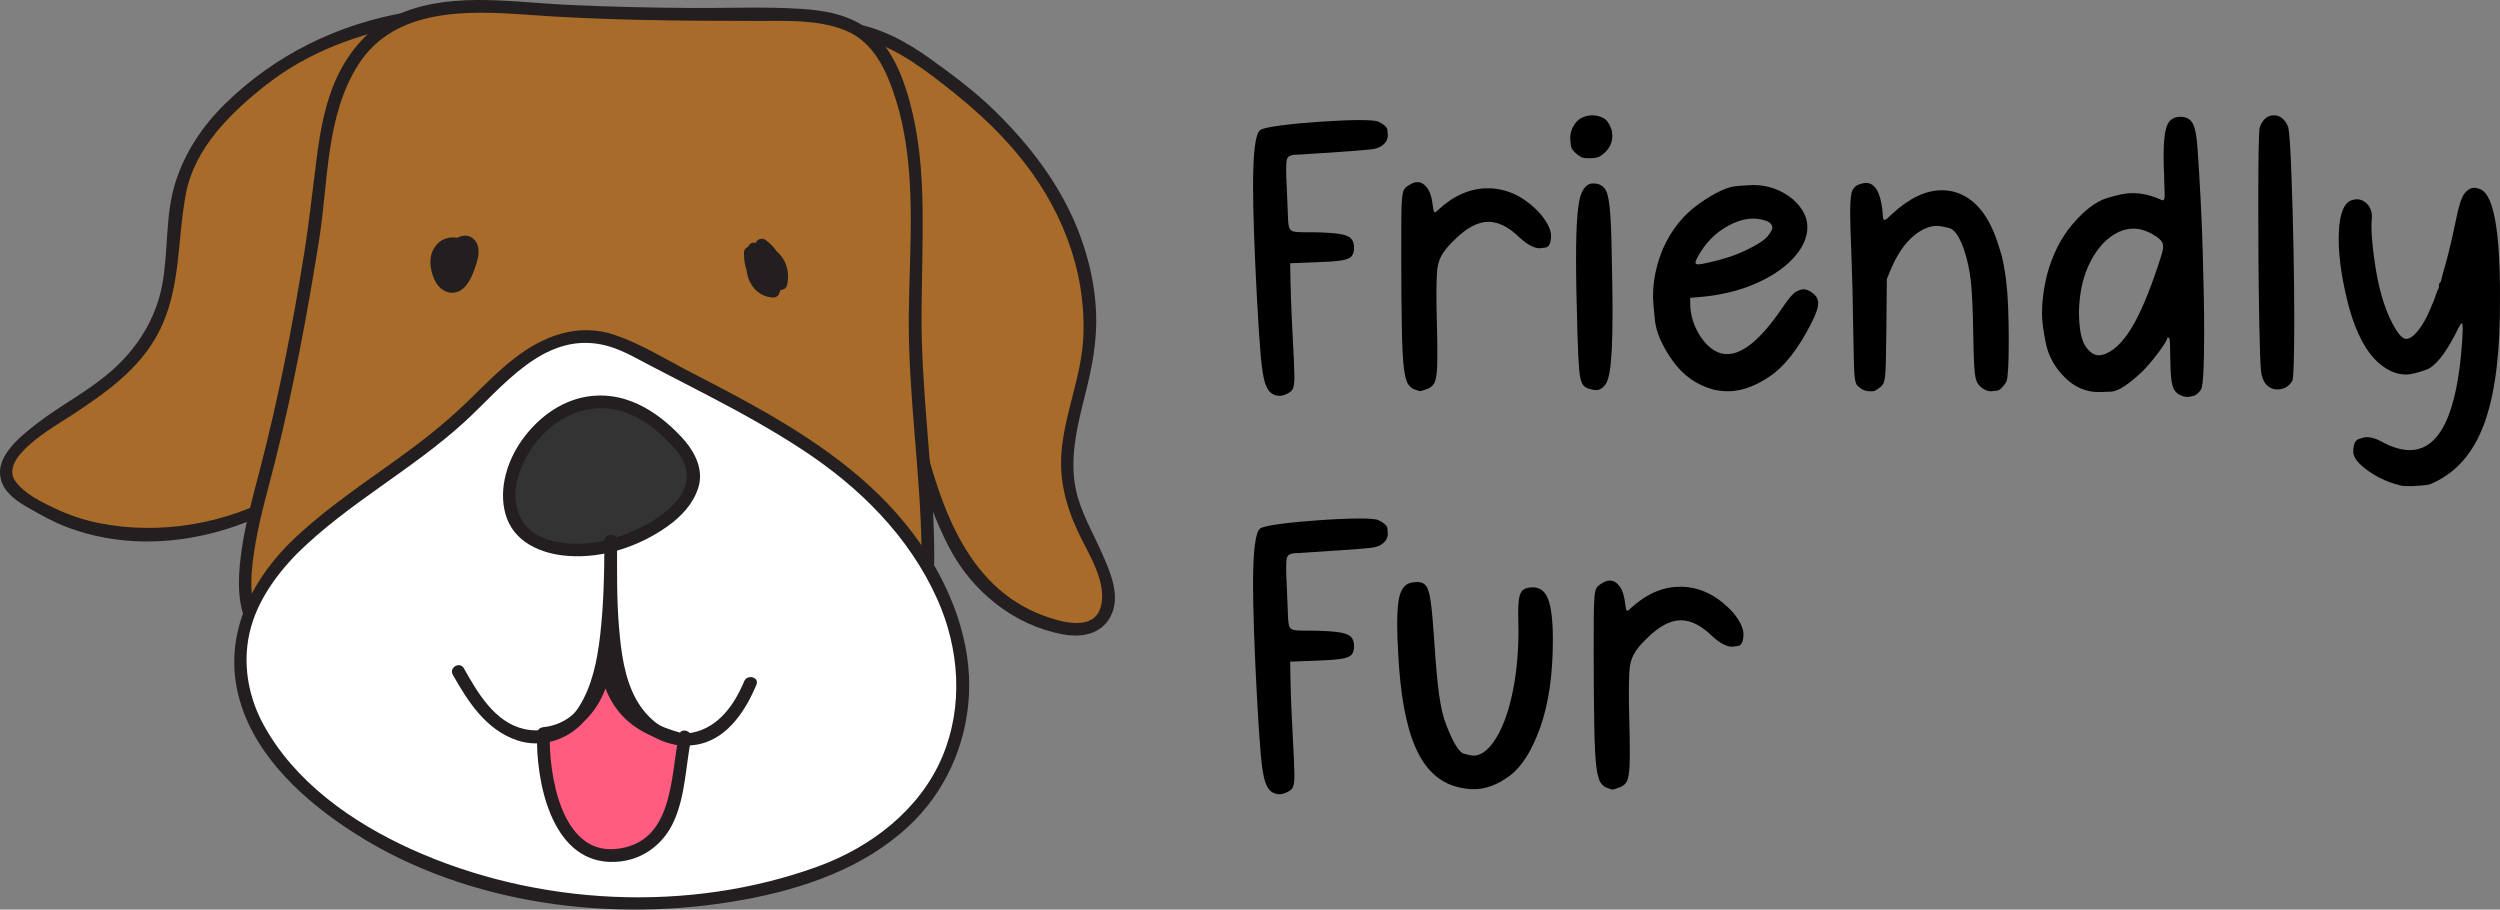 <?xml version="1.0" encoding="utf-8"?>
<!-- Generator: Adobe Illustrator 27.2.0, SVG Export Plug-In . SVG Version: 6.00 Build 0)  -->
<svg version="1.1" id="Layer_1" xmlns="http://www.w3.org/2000/svg" xmlns:xlink="http://www.w3.org/1999/xlink" x="0px" y="0px"
	 viewBox="0 0 1000 363.83" style="enable-background:new 0 0 1000 363.83;" xml:space="preserve">
<rect x="0" y="0" width="1000" height="363.83" fill="#808080" stroke="none"/>
<style type="text/css">
	.st0{fill:#A86B29;}
	.st1{fill:#231F20;}
	.st2{fill:#FFFFFF;}
	.st3{fill:#333333;}
	.st4{fill:#FF5C7F;}
</style>
<g>
	<g>
		<path class="st0" d="M341.6,11.97c18.44,3.07,35.35,18.44,49.18,29.2c29.2,26.12,49.18,59.93,44.57,99.89
			c-3.07,16.9-10.76,35.35-7.68,53.79c1.54,13.83,18.44,35.35,15.37,47.64c-4.61,18.44-32.27,4.61-41.49-1.54
			c-18.44-13.83-24.59-32.27-30.73-52.25c-12.29-35.34-12.29-81.45-39.96-107.57L341.6,11.97z"/>
		<path class="st1" d="M340.93,14.42c14.13,2.62,26.04,11.19,37.13,19.88c10.44,8.18,20.09,16.75,28.63,26.94
			c17.3,20.62,27.78,46.18,26.65,73.31c-0.62,14.82-6.73,29.02-8.5,43.74c-1.47,12.28,1.1,22.98,6.17,34.02
			c4,8.71,12.12,20.55,9.26,30.56c-2.82,9.89-16.19,5.85-22.87,3.38c-31.82-11.78-41.89-46.18-49.34-76.19
			c-7.75-31.22-11-67.17-35.42-90.74c-2.36-2.28-5.96,1.32-3.6,3.6c18.14,17.51,23.97,42.95,29.2,66.7
			c5.15,23.42,10.27,48,21.46,69.43c9.16,17.56,25.97,31.2,45.69,34.73c7.29,1.31,14.99-0.06,18.76-7.04
			c4.39-8.13-0.08-18.03-3.44-25.64c-3.61-8.17-8.31-16.07-10.27-24.86c-2.87-12.89,0.62-26.44,3.76-38.92
			c2.73-10.87,4.69-21.07,4.24-32.33c-0.42-10.48-2.74-20.83-6.35-30.64c-7.14-19.45-20.02-36.32-34.8-50.61
			c-7.73-7.48-16.62-14.09-25.36-20.35c-8.92-6.39-18.77-11.85-29.66-13.86C339.07,8.92,337.71,13.82,340.93,14.42L340.93,14.42z"/>
	</g>
	<g>
		<path class="st0" d="M163.34,7.36c-18.44,3.07-35.34,9.22-52.25,19.98c-16.9,12.29-32.27,26.12-38.42,46.1
			c-4.61,18.44-1.54,39.96-10.76,56.86c-9.22,19.98-29.2,29.2-46.1,41.49c-13.83,10.76-19.98,19.98-3.07,29.2
			c32.27,21.51,82.98,13.83,112.18-9.22c39.95-29.2,55.32-78.37,56.86-126.01L163.34,7.36z"/>
		<path class="st1" d="M162.67,4.9c-27.72,4.78-52.79,17.09-72.87,36.86c-8.86,8.72-15.76,19.14-19.57,31
			c-4.23,13.13-2.81,27.94-5.4,41.42c-2.61,13.57-9.99,25.16-20.27,34.21c-9.41,8.27-20.74,13.87-30.54,21.6
			c-6.65,5.25-17.13,13.58-13.13,23.33c1.88,4.58,6.46,7.51,10.57,9.86c5.14,2.94,10.07,5.72,15.64,7.8
			c38.91,14.55,83.88-0.67,112.66-28.45c31.16-30.08,43.08-74.69,44.57-116.77c0.12-3.28-4.97-3.27-5.09,0
			c-1.81,51.17-20.45,104.63-67.02,131.45c-21.52,12.4-48.48,16.94-72.82,11.99c-5.81-1.18-11.47-3.08-16.84-5.57
			c-5.58-2.59-13-6.16-16.52-11.32c-6.46-9.49,16.43-22.11,22.21-25.93c13.69-9.04,27.43-18.43,35.18-33.38
			c9.1-17.55,7.35-36.8,10.97-55.69c3.5-18.24,18.08-32.36,32.07-43.36c16.57-13.02,36.91-20.58,57.54-24.14
			C167.25,9.25,165.87,4.35,162.67,4.9L162.67,4.9z"/>
	</g>
	<g>
		<path class="st0" d="M101.87,250.16c-10.76-18.44,4.61-56.86,7.68-75.3c7.68-29.2,12.29-58.4,16.9-87.59
			c3.07-23.05,3.07-55.32,23.05-72.23c18.44-16.9,50.71-12.29,73.76-10.76c29.2,1.54,56.86,1.54,86.06,1.54
			c21.51,0,38.42,1.54,47.64,23.05c12.29,27.66,9.22,61.47,9.22,90.67c-1.54,46.1,10.76,96.81,1.54,142.92L101.87,250.16z"/>
		<path class="st1" d="M104.07,248.88c-5.19-9.42-3.61-21.43-1.87-31.57c1.89-11.02,5.09-21.77,7.81-32.6
			c7.38-29.37,12.92-59.08,17.67-88.98c3.7-23.27,2.59-49.7,15.85-70.17C158.14,3,187.49,4.2,211.09,5.92
			c30.73,2.23,61.5,2.44,92.29,2.45c11.44,0,23.37-0.57,34.24,3.58c12.11,4.61,17.42,17.14,20.94,28.65
			c8.42,27.53,5.17,57.82,4.95,86.17c-0.24,31.21,4.71,62.2,5.12,93.4c0.18,13.95-0.7,27.92-3.35,41.62
			c-0.62,3.2,4.28,4.57,4.91,1.35c5.88-30.37,3.11-61.33,0.66-91.91c-1.23-15.4-2.35-30.81-2.23-46.27
			c0.11-14.22,0.62-28.44,0.4-42.66c-0.21-13.94-1.44-27.93-5.08-41.43c-2.86-10.59-7.42-22.16-16.43-29.02
			c-7.86-5.99-17.51-7.71-27.16-8.31C305.64,2.6,290.74,3.3,276,3.19c-16.26-0.12-32.51-0.48-48.75-1.25
			c-12.23-0.58-24.4-2.02-36.66-1.94c-11.43,0.07-22.96,1.65-33.32,6.66c-9.92,4.8-17.43,13.73-22.14,23.51
			c-4.92,10.22-6.99,21.66-8.43,32.82c-1.69,13.09-3.06,26.13-5.16,39.17c-4.64,28.87-10.27,57.59-17.63,85.89
			c-2.92,11.24-6.09,22.48-7.55,34.03c-1.24,9.82-1.6,20.43,3.32,29.36C101.26,254.32,105.65,251.75,104.07,248.88L104.07,248.88z"
			/>
	</g>
	<g>
		<path class="st2" d="M117.24,219.43c-41.49,41.49-16.9,86.06,29.2,113.72c52.25,30.73,124.48,36.88,182.87,15.37
			c59.93-23.05,72.23-82.98,33.81-133.7c-17.67-23.82-43.09-39.69-68.78-53.59c-13.3-7.2-26.87-13.92-40.23-21.01
			c-34.43-18.29-51.71,11.54-75.25,31.3C159.23,187.99,135.35,201.33,117.24,219.43z"/>
		<path class="st1" d="M115.44,217.63c-16.67,16.96-26.39,38.96-19.51,62.64c6.74,23.19,26.65,40.8,46.34,53.3
			c44.87,28.5,103.23,35.78,154.84,26.38c23.95-4.36,47.98-12.48,66.13-29.27c14.69-13.59,23.2-32.42,24.32-52.31
			c1.24-21.92-7.24-43.42-19.58-61.16c-15.78-22.7-38.33-38.84-62.03-52.43c-9.7-5.56-19.63-10.71-29.56-15.83
			c-9.92-5.12-19.76-11.31-30.35-14.93c-14.81-5.07-28.71,0.28-40.48,9.45c-6.25,4.87-11.82,10.61-17.49,16.13
			c-7.16,6.97-14.71,13.33-22.72,19.31C148.48,191.49,130.51,202.76,115.44,217.63c-2.34,2.31,1.26,5.9,3.6,3.6
			c20.24-19.97,45.78-33.29,66.72-52.42c15.34-14.01,31.34-35.69,54.85-31.01c6.91,1.37,13.03,5.06,19.2,8.28
			c7.58,3.96,15.2,7.84,22.78,11.79c13,6.78,25.87,13.84,38.14,21.87c22.94,15,42.88,34.68,54.2,59.96
			c8.84,19.73,10.51,42.81,2.02,62.93c-8.99,21.3-28.54,36.23-49.84,43.98c-51.79,18.83-112.5,15.73-162.58-6.92
			c-23.6-10.67-46.89-26.98-59.37-50.27c-5.51-10.29-7.8-22.11-5.86-33.66c2.25-13.45,10.37-25.01,19.73-34.54
			C121.34,218.88,117.74,215.29,115.44,217.63z"/>
	</g>
	<g>
		<path class="st3" d="M272.39,178.41c17.85,20.82-16.18,38.54-32.82,40.84C165.43,229.51,221.32,118.88,272.39,178.41z"/>
		<path class="st1" d="M270.59,180.21c15.37,18.8-15.89,33.83-30.83,36.46c-11.17,1.97-27.76,1.17-32.36-11.44
			c-3.57-9.8,1.29-21.27,7.49-28.88c7.41-9.1,18.82-14.76,30.65-12.6C255.71,165.61,264,172.64,270.59,180.21
			c2.16,2.48,5.74-1.14,3.6-3.6c-9.43-10.83-22.36-19.75-37.34-18.25c-11.56,1.15-21.4,8.36-28.01,17.6
			c-5.94,8.3-9.44,19.47-6.68,29.56c3.13,11.42,14.41,16.14,25.29,16.87c14.02,0.94,28.26-3.83,39.62-11.91
			c5.44-3.87,10.19-8.92,12.24-15.38c2.14-6.74-0.9-13.33-5.11-18.48C272.11,174.07,268.53,177.7,270.59,180.21z"/>
	</g>
	<path class="st1" d="M297.57,101.1c0.01,3.29,0.5,5.97,1.88,8.97c1.1,2.38,4.74,1.1,4.74-1.28c0-3.07,0-6.15,0-9.22
		c0-2.87-4.25-3.47-5-0.68c-1.31,4.89,1.11,7.2,3.33,11.18c0.89,1.59,3.54,1.72,4.39,0c1.78-3.6,1.51-5.86,0.26-9.64
		c-0.87-2.64-5.1-2.3-5,0.68c0.14,3.83,1.66,5.77,3.42,8.97c0.94,1.71,3.42,1.59,4.39,0c3.59-5.88,1.29-10.54-3.99-14.24
		c-1.32-0.92-3.39,0-3.74,1.52c-1.78,7.91,0.53,18.12,10.14,18.59c1.07,0.05,2.23-0.81,2.45-1.87c1.77-8.25-2.85-15.05-11-16.96
		c-1.18-0.28-2.2,0.19-2.87,1.17c-5.22,7.61-1.86,20.2,8.34,20.73c0.81,0.04,1.85-0.5,2.2-1.26c3.13-6.9,2.35-14.17-3.99-18.85
		c-0.85-0.63-2.41-0.4-3.08,0.4c-3.07,3.65-3.24,7.65,0,11.28c2.19,2.45,5.77-1.16,3.6-3.6c-1.19-1.33-1.43-2.39,0-4.09
		c-1.03,0.13-2.06,0.26-3.08,0.4c3.92,2.9,4.04,7.74,2.16,11.89c0.73-0.42,1.46-0.84,2.2-1.26c-6.47-0.34-6.79-8.94-3.95-13.08
		c-0.96,0.39-1.91,0.78-2.87,1.17c5.34,1.25,8.65,5.1,7.44,10.7c0.82-0.62,1.64-1.25,2.45-1.87c-5.9-0.29-6.22-7.75-5.23-12.15
		c-1.25,0.51-2.49,1.01-3.74,1.52c3.02,2.12,4.21,3.91,2.16,7.28c1.46,0,2.93,0,4.39,0c-1.26-2.31-2.63-3.63-2.73-6.4
		c-1.67,0.23-3.33,0.45-5,0.68c0.77,2.32,1.35,3.51,0.26,5.72c1.46,0,2.93,0,4.39,0c-1.4-2.52-3.65-4.14-2.82-7.26
		c-1.67-0.23-3.33-0.45-5-0.68c0,3.07,0,6.15,0,9.22c1.58-0.43,3.16-0.86,4.74-1.28c-1-2.16-1.18-4.05-1.19-6.4
		C302.64,97.82,297.56,97.82,297.57,101.1L297.57,101.1z"/>
	<path class="st1" d="M183.46,95.22c-4.01-0.83-7.51,0.4-9.74,3.9c-2.45,3.84-1.71,8.89,0.07,12.78c1.54,3.39,4.73,5.89,8.54,5.03
		c4.1-0.92,6.28-5.86,7.52-9.37c1.07-3.04,2.32-6.68,1.04-9.86c-0.99-2.46-3.26-3.83-5.9-3.33c-6.61,1.25-8.29,10.12-7.82,15.59
		c0.12,1.38,1.07,2.54,2.54,2.54c1.02,0,2.05,0,3.07,0c0.84,0,1.82-0.47,2.2-1.26c1.36-2.85,2.48-5.9,1.6-9.07
		c-0.81-2.91-3.55-4.48-6.19-5.43c-1.08-0.39-2.3,0.25-2.87,1.17c-3.15,5.08-2.09,9.69,1.93,13.84c0.9,0.93,2.72,1.05,3.6,0
		c2.27-2.71,2.28-6.1,2.28-9.48c0-3.28-5.08-3.28-5.09,0c0,1.69,0.38,4.48-0.79,5.89c1.2,0,2.4,0,3.6,0
		c-2.46-2.54-3.08-4.54-1.14-7.67c-0.96,0.39-1.91,0.78-2.87,1.17c3.64,1.3,3.02,3.96,1.55,7.02c0.73-0.42,1.46-0.84,2.2-1.26
		c-1.02,0-2.05,0-3.07,0c0.85,0.85,1.7,1.7,2.54,2.54c-0.28-3.26-0.12-8.02,2.87-10.18c0.3-0.21,0.95-0.46,0.79-0.45
		c0.28-0.03,0.19,0.01,0.14-0.04c-0.12-0.11,0.18,0.27,0.23,0.68c0.1,0.85-0.01,1.71-0.18,2.54c-0.39,1.99-3.34,11.98-6.6,8.87
		c-3.04-2.9-3.58-12.56,2.61-11.27C185.31,100.79,186.67,95.89,183.46,95.22L183.46,95.22z"/>
	<g>
		<path class="st4" d="M273.99,294.73c-3.81,18.64-1.86,46.25-28.99,47.49c-21.69,0.98-28.27-31.52-27.63-48.8
			c15.47-1.07,25.51-17.74,24.36-32.03c1.52,21.42,13.06,29.98,32.27,34.88V294.73z"/>
		<path class="st1" d="M271.54,294.05c-3.41,17.25-2.2,43.23-25.16,45.53c-22.05,2.21-26.93-30.3-26.47-46.17
			c-0.85,0.85-1.7,1.7-2.54,2.54c16.96-1.68,27.83-18.26,26.9-34.58c-1.7,0-3.39,0-5.09,0c0.77,9.34,3.35,18.09,9.87,25.05
			c6.3,6.72,15.59,10.01,24.27,12.28c3.18,0.83,4.52-4.07,1.35-4.91c-7.7-2.02-15.31-4.73-21.26-10.21
			c-6.19-5.71-8.47-14.09-9.14-22.21c-0.27-3.23-5.28-3.3-5.09,0c0.76,13.27-7.57,28.08-21.82,29.49c-1.41,0.14-2.5,1.05-2.54,2.54
			c-0.54,18.57,5.4,50.55,29.07,51.36c11.58,0.4,21.26-6.17,25.81-16.59c4.5-10.31,4.6-21.89,6.75-32.79
			C277.07,292.2,272.17,290.83,271.54,294.05L271.54,294.05z"/>
	</g>
	<path class="st1" d="M181.12,269.89c6.15,10.9,13.37,22.14,25.83,26.27c9.02,2.99,19.06,0.22,25.61-6.48
		c7.41-7.58,10.05-19.13,11.72-29.21c2.4-14.54,2.55-29.42,2.56-44.12c-1.7,0-3.39,0-5.09,0c-0.01,13.95-0.21,27.95,1.52,41.82
		c1.36,10.94,4.14,22.07,11.31,30.71c6.19,7.47,16.3,10.95,25.69,8.65c11.22-2.75,18.17-13.72,22.3-23.65
		c1.26-3.03-3.67-4.34-4.91-1.35c-3.89,9.36-10.32,18.55-20.87,20.55c-9.49,1.8-17.88-5.45-22.19-13.1
		c-4.91-8.72-6.2-19.47-7.01-29.27c-0.95-11.42-0.76-22.92-0.75-34.37c0-3.28-5.08-3.28-5.09,0c-0.01,12.65-0.25,25.33-1.7,37.91
		c-1.13,9.79-3.16,20.13-8.52,28.56c-4.79,7.53-13.42,10.77-22.04,8.76c-11.68-2.72-18.53-14.64-23.96-24.27
		C183.9,264.46,179.51,267.03,181.12,269.89L181.12,269.89z"/>
	<rect x="184.04" y="99.07" class="st1" width="4.19" height="3.64"/>
	<path d="M509.08,157.61c-1.25-0.65-2.25-2.03-2.98-4.15c-0.74-2.12-1.34-5.88-1.82-11.28c-0.48-5.4-0.99-13.4-1.56-23.99
		c-0.99-18.89-1.49-33.51-1.49-43.84c0-13.7,0.97-21.16,2.92-22.37c0.95-0.6,3.63-1.2,8.04-1.78c4.41-0.58,9.42-1.07,15.05-1.46
		c6.87-0.47,12.36-0.71,16.47-0.71c3.89,0,6.4,0.19,7.52,0.58c2.42,1.17,3.67,2.32,3.76,3.47c0.09,1.15,0.13,1.83,0.13,2.04
		c0,1.9-1.02,3.44-3.05,4.6c-0.99,0.52-2.25,0.87-3.76,1.04c-2.29,0.26-6.64,0.61-13.04,1.04l-15.69,1.04h-0.45
		c-1.56,0-2.69,0.21-3.4,0.62c-0.71,0.41-1.1,1.22-1.17,2.43c-0.06,1.21-0.1,2.18-0.1,2.92c0,1.86,0.09,4.32,0.26,7.39l0.39,9.53
		c0.04,2.68,0.18,4.6,0.42,5.77c0.24,1.17,0.84,1.86,1.82,2.08c0.97,0.22,2.37,0.32,4.18,0.32h4.22c4.28,0.09,7.58,0.3,9.89,0.65
		c2.31,0.35,3.89,0.95,4.73,1.82c0.84,0.87,1.26,2.1,1.26,3.7c0,1.56-0.36,2.72-1.07,3.5c-0.71,0.78-2.17,1.33-4.38,1.65
		c-2.21,0.32-5.49,0.55-9.86,0.68l-10.25,0.39c0.09,8.73,0.39,17.87,0.91,27.4c0.52,9.53,0.78,15.55,0.78,18.06
		c0,2.72-0.3,4.47-0.91,5.25c-0.43,0.56-1.06,1.04-1.88,1.43c-1.12,0.6-2.21,0.91-3.24,0.91
		C510.83,158.32,509.94,158.08,509.08,157.61z"/>
	<path d="M567.83,156.44l-1.36-0.45c-1.34-0.35-2.4-1.1-3.18-2.27c-0.78-1.17-1.36-3.36-1.75-6.58c-0.39-3.22-0.65-8.07-0.78-14.56
		c-0.17-8.65-0.26-18.7-0.26-30.16c0-6.49,0.01-11.55,0.03-15.21c0.02-3.65,0.12-6.32,0.29-8.01c0.17-1.69,0.45-2.83,0.84-3.44
		c0.39-0.6,0.95-1.12,1.69-1.56l0.32-0.19c1.17-0.78,2.27-1.17,3.31-1.17c0.91,0,1.75,0.3,2.53,0.91c1.73,1.3,2.85,3.61,3.37,6.94
		c0.22,1.64,0.39,2.76,0.52,3.34c0.13,0.58,0.3,0.88,0.52,0.88c0.3,0,0.8-0.37,1.49-1.1c6.18-5.66,12.75-8.5,19.71-8.5
		c7.65,0,14.59,3.33,20.82,9.99c2.98,3.5,4.47,6.53,4.47,9.08v0.32c-0.13,2.68-0.85,4.12-2.17,4.31c-1.32,0.19-2.11,0.29-2.37,0.29
		c-2.2,0-4.86-1.4-7.98-4.22c-4.32-4.24-8.5-6.36-12.52-6.36c-4.28,0-8.86,2.46-13.75,7.39c-2.38,2.25-4.09,4.35-5.12,6.29
		c-1.04,1.95-1.62,4.32-1.75,7.13c-0.13,2.81-0.19,5.47-0.19,7.98c0,3.2,0.06,7.03,0.19,11.48c0.13,4.89,0.19,8.97,0.19,12.26
		c0,1.95-0.02,3.61-0.06,4.99c-0.13,3.63-0.56,6.04-1.3,7.23c-0.74,1.19-1.97,2-3.7,2.43c-0.74,0.35-1.34,0.52-1.82,0.52H567.83z"/>
	<path d="M632.49,62.86c-2.59-1.6-3.98-3.16-4.15-4.67c-0.17-1.51-0.26-2.49-0.26-2.92c0-2.12,0.65-4.06,1.95-5.84
		c1.56-2.12,3.85-3.22,6.87-3.31c3.07,0.13,5.18,1.08,6.32,2.85c1.15,1.77,1.72,3.5,1.72,5.19c0,3.63-1.77,6.49-5.32,8.56
		c-0.82,0.39-2.18,0.58-4.09,0.58C634.2,63.31,633.18,63.16,632.49,62.86z M635.99,155.6c-1.34-0.26-2.33-0.9-2.98-1.91
		c-0.65-1.02-1.1-3-1.36-5.97c-0.26-2.96-0.48-7.51-0.65-13.65c-0.39-12.49-0.58-22.81-0.58-30.93c0-13.88,0.71-22.48,2.14-25.81
		c1.12-2.64,2.68-3.96,4.67-3.96c2.46,0,4.19,0.97,5.19,2.92c0.82,1.64,1.39,4.93,1.72,9.86c0.32,4.93,0.55,12.43,0.68,22.5
		c0.13,6.01,0.19,11.37,0.19,16.08c0,6.31-0.11,11.48-0.32,15.5c-0.39,7.09-1.16,11.5-2.3,13.23c-1.15,1.73-2.48,2.59-3.99,2.59
		C637.65,156.05,636.85,155.9,635.99,155.6z"/>
	<path d="M685.47,155.86c-6.79-1.82-12.28-5.7-16.47-11.64c-4.19-5.94-6.54-11.32-7.04-16.12c-0.5-4.8-0.75-7.98-0.75-9.53
		c0-6.4,1.34-12.8,4.02-19.2c3.37-7.52,8.18-13.49,14.43-17.9c6.25-4.41,11.25-6.75,15.01-7.04c3.76-0.28,5.97-0.42,6.62-0.42
		c6.01,0,11.35,1.95,16.02,5.84c3.76,3.42,5.64,7.07,5.64,10.96c0,4.37-2.01,8.67-6.03,12.91c-3.76,3.89-8.84,7.21-15.24,9.95
		c-6.4,2.75-13.71,4.46-21.92,5.16l-3.7,0.32l0.06,3.11c0.13,3.55,1.1,7.02,2.92,10.41c1.82,3.39,4.06,5.91,6.74,7.55
		c1.6,0.95,3.29,1.43,5.06,1.43c6.36,0,13.73-6.18,22.11-18.55c2.46-3.67,4.31-5.83,5.54-6.45c1.23-0.63,2.19-0.94,2.89-0.94
		c1.08,0,2.2,0.43,3.37,1.3c1.69,1.12,2.53,2.57,2.53,4.35c0,1.77-0.95,4.47-2.85,8.11c-5.15,10.12-10.66,17.15-16.54,21.11
		c-5.88,3.96-11.41,5.93-16.6,5.93C689.36,156.51,687.42,156.29,685.47,155.86z M683.14,105.08c5.79-1.21,10.91-2.89,15.34-5.03
		c4.43-2.14,7.28-3.99,8.56-5.54c1.27-1.56,1.91-2.72,1.91-3.5c0-0.91-0.61-1.71-1.82-2.4c-1.86-0.78-3.8-1.17-5.84-1.17
		c-2.94,0-6.05,0.84-9.34,2.53c-5.53,2.81-9.88,7.18-13.04,13.1c-0.48,0.91-0.71,1.58-0.71,2.01c0,0.43,0.35,0.65,1.04,0.65
		C680.02,105.73,681.32,105.51,683.14,105.08z"/>
	<path d="M791.83,154.3c-0.65-0.65-1.13-1.52-1.46-2.63c-0.32-1.1-0.56-3.02-0.71-5.74c-0.15-2.72-0.27-6.79-0.36-12.19
		c-0.13-9.47-0.44-16.49-0.94-21.08c-0.5-4.58-1.39-8.78-2.69-12.58c-1.82-5.4-3.86-8.38-6.13-8.92c-2.27-0.54-3.84-0.81-4.7-0.81
		c-2.9,0-5.88,1.21-8.95,3.63c-3.93,3.11-7.26,8.04-9.99,14.79l-1.17,2.92l-0.19,20.88c-0.09,10.03-0.26,16.06-0.52,18.09
		c-0.17,1.38-0.43,2.36-0.78,2.92c-0.56,0.86-1.17,1.45-1.82,1.75c-0.91,0.78-1.71,1.17-2.4,1.17h-1.17c-1.17,0-2.27-0.32-3.31-0.97
		l-0.19-0.19c-0.69-0.39-1.22-0.84-1.59-1.36c-0.37-0.52-0.65-1.45-0.84-2.79s-0.31-3.46-0.36-6.36c-0.17-6.7-0.26-10.98-0.26-12.84
		c-0.17-12.23-0.43-22.72-0.78-31.45c-0.3-7.05-0.45-12.41-0.45-16.08c0-4.5,0.35-7.36,1.04-8.59c0.69-1.23,1.82-2.02,3.37-2.37
		c0.69-0.22,1.34-0.32,1.95-0.32c3.46,0,5.62,3.5,6.49,10.51l0.07,0.91c0.13,2.08,0.29,3.16,0.49,3.24
		c0.19,0.09,0.31,0.13,0.36,0.13c0.39,0,1.34-0.76,2.85-2.27c6.92-6.4,13.6-9.6,20.04-9.6c1.51,0,3,0.17,4.47,0.52
		c7.78,1.9,13.6,8.3,17.44,19.2c1.17,3.55,1.88,5.84,2.14,6.87c1.38,5.92,2.2,12.54,2.46,19.84c0.17,5.1,0.26,9.51,0.26,13.23
		c0,9.73-0.3,15.35-0.91,16.86c-1.34,2.25-2.61,3.46-3.79,3.63c-1.19,0.17-1.94,0.26-2.24,0.26
		C794.83,156.51,793.25,155.77,791.83,154.3z"/>
	<path d="M871.66,157.8c-1.34-0.69-2.25-1.96-2.72-3.79c-0.48-1.84-0.75-5.18-0.81-10.02c-0.06-4.84-0.16-7.59-0.29-8.24
		c-0.13-0.48-0.26-0.71-0.39-0.71c-0.43,0-0.65,0.17-0.65,0.52c0,0.35-0.54,1.32-1.62,2.92c-2.42,3.55-5.06,6.81-7.91,9.79
		c-5.75,5.49-10.06,8.29-12.94,8.4c-2.88,0.11-4.46,0.16-4.77,0.16c-5.1,0-9.58-1.88-13.42-5.64c-4.06-3.98-6.64-8.48-7.72-13.52
		c-1.08-5.04-1.62-9.2-1.62-12.48c0-4.58,0.63-9.51,1.88-14.79c2.16-8.26,5.6-15.15,10.31-20.69c4.71-5.53,9.22-8.99,13.52-10.38
		c4.3-1.38,7.77-2.08,10.41-2.08c3.42,0,6.85,0.71,10.31,2.14l0.65,0.26c0.52,0.3,0.93,0.45,1.23,0.45l0.26-0.06
		c0.3-0.09,0.48-0.71,0.52-1.88c0-1.17-0.07-3.13-0.19-5.9c-0.04-0.78-0.06-1.6-0.06-2.46c-0.13-2.81-0.19-5.32-0.19-7.52
		c0-2.59,0.09-4.8,0.26-6.61c0.3-3.37,0.96-5.71,1.98-7c1.02-1.3,2.52-1.95,4.51-1.95c2.29,0,3.92,0.9,4.9,2.69
		c0.97,1.79,1.61,5.07,1.91,9.82c0.95,13.4,1.63,26.71,2.04,39.92c0.41,13.21,0.62,24.46,0.62,33.75c0,13.4-0.39,20.99-1.17,22.76
		c-0.99,1.51-2.03,2.41-3.11,2.69c-1.08,0.28-1.88,0.42-2.4,0.42C873.84,158.78,872.74,158.45,871.66,157.8z M842.67,141.33
		c3.89-1.77,7.59-5.81,11.09-12.13c3.5-6.31,7.11-15.37,10.83-27.17c0.43-1.3,0.65-2.4,0.65-3.31c0-0.6-0.09-1.12-0.26-1.56
		c-0.48-1.12-1.82-2.29-4.02-3.5c-2.59-1.47-5.15-2.21-7.65-2.21c-2.03,0-4.04,0.48-6.03,1.43c-4.45,2.16-8.14,6.05-11.06,11.67
		c-2.92,5.62-4.46,12.3-4.64,20.04c0.04,6.7,0.89,11.3,2.53,13.78c1.64,2.49,3.44,3.73,5.38,3.73
		C840.44,142.11,841.5,141.85,842.67,141.33z"/>
	<path d="M908.5,155.27c-2.29-0.99-3.65-3.29-4.09-6.87c-0.26-2.51-0.49-8.6-0.68-18.29c-0.19-9.68-0.31-18.98-0.36-27.89
		c-0.04-8.91-0.06-15.97-0.06-21.21c0-18.2,0.19-28.23,0.58-30.09c1.17-3.16,3.05-4.76,5.64-4.8c2.55,0,4.47,1.58,5.77,4.73
		c0.43,1.9,0.84,7.85,1.23,17.83c0.39,9.99,0.68,20.37,0.88,31.16c0.19,10.79,0.29,19.94,0.29,27.46c0,15.18-0.24,23.48-0.71,24.9
		c-1.34,2.38-3.37,3.57-6.1,3.57C910.07,155.79,909.27,155.62,908.5,155.27z"/>
	<path d="M963.1,194.44c-0.99,0-1.77-0.04-2.33-0.13c-4.84-1.08-9.3-3.04-13.36-5.87c-4.06-2.83-6.1-5.42-6.1-7.75
		c0-2.85,0.71-4.54,2.14-5.06c1.43-0.52,2.53-0.78,3.31-0.78c1.73,0,3.7,0.6,5.9,1.82c4.15,2.25,7.89,3.37,11.22,3.37
		c11.98,0,18.96-14.38,20.95-43.13c0.17-2.42,0.26-4.26,0.26-5.51c0-1.38-0.11-2.08-0.32-2.08c-0.39,0-1.19,1.3-2.4,3.89
		c-4.41,8.6-8.42,13.52-12.03,14.75c-3.61,1.23-6.24,1.85-7.88,1.85c-3.76,0-7.39-1.51-10.89-4.54
		c-5.02-4.37-8.97-11.69-11.87-21.98c-2.81-10.59-4.22-19.82-4.22-27.69c0-8.17,1.4-13.21,4.22-15.11c1.12-0.52,2.16-0.78,3.11-0.78
		c1.3,0,2.49,0.48,3.57,1.43c1.6,1.38,2.4,3.26,2.4,5.64c0,0.52-0.03,1.04-0.1,1.56c-0.06,0.52-0.1,1.19-0.1,2.01
		c0,3.46,0.39,7.98,1.17,13.55c1.43,10.64,3.87,19.2,7.33,25.68c2.12,3.98,3.91,5.97,5.38,5.97c1.43,0,3.04-1.12,4.83-3.37
		c1.79-2.25,3.45-5.21,4.96-8.88c0.43-1.12,0.84-2.08,1.23-2.85l0.91-2.66c0.48-1.3,0.78-2.01,0.91-2.14
		c0.22-0.35,0.32-0.84,0.32-1.49s0.13-1.02,0.39-1.1c0.3-0.3,0.5-0.78,0.58-1.43c0.35-1.47,0.76-2.98,1.23-4.54
		c1.38-4.76,2.9-11.09,4.54-19c1.12-5.71,2.29-9.3,3.5-10.77c1.21-1.47,2.46-2.2,3.76-2.2c0.86,0,1.79,0.24,2.79,0.71
		c5.06,2.46,7.59,16.58,7.59,42.35l-0.06,8.17c-0.3,19.54-2.69,34.7-7.17,45.46c-4.47,10.77-11.42,18.07-20.85,21.92
		c-0.52,0.17-1.54,0.32-3.05,0.45c-1.51,0.13-2.77,0.22-3.76,0.26H963.1z"/>
	<path d="M509.08,316.99c-1.25-0.65-2.25-2.03-2.98-4.15c-0.74-2.12-1.34-5.88-1.82-11.28c-0.48-5.4-0.99-13.4-1.56-24
		c-0.99-18.89-1.49-33.51-1.49-43.84c0-13.7,0.97-21.16,2.92-22.37c0.95-0.6,3.63-1.2,8.04-1.78c4.41-0.58,9.42-1.07,15.05-1.46
		c6.87-0.48,12.36-0.71,16.47-0.71c3.89,0,6.4,0.19,7.52,0.58c2.42,1.17,3.67,2.32,3.76,3.47c0.09,1.15,0.13,1.83,0.13,2.04
		c0,1.9-1.02,3.44-3.05,4.6c-0.99,0.52-2.25,0.87-3.76,1.04c-2.29,0.26-6.64,0.61-13.04,1.04l-15.69,1.04h-0.45
		c-1.56,0-2.69,0.21-3.4,0.62c-0.71,0.41-1.1,1.22-1.17,2.43c-0.06,1.21-0.1,2.18-0.1,2.92c0,1.86,0.09,4.32,0.26,7.39l0.39,9.53
		c0.04,2.68,0.18,4.6,0.42,5.77c0.24,1.17,0.84,1.86,1.82,2.07c0.97,0.22,2.37,0.32,4.18,0.32h4.22c4.28,0.09,7.58,0.3,9.89,0.65
		c2.31,0.35,3.89,0.95,4.73,1.82c0.84,0.87,1.26,2.1,1.26,3.7c0,1.56-0.36,2.72-1.07,3.5c-0.71,0.78-2.17,1.33-4.38,1.65
		c-2.21,0.32-5.49,0.55-9.86,0.68l-10.25,0.39c0.09,8.73,0.39,17.87,0.91,27.4c0.52,9.53,0.78,15.55,0.78,18.06
		c0,2.72-0.3,4.47-0.91,5.25c-0.43,0.56-1.06,1.04-1.88,1.43c-1.12,0.6-2.21,0.91-3.24,0.91
		C510.83,317.7,509.94,317.46,509.08,316.99z"/>
	<path d="M582.94,314.78c-7.35-1.86-12.93-7.11-16.73-15.76c-3.8-8.65-6.12-21.25-6.94-37.81c-0.26-4.45-0.39-8.32-0.39-11.61
		c0-4.71,0.26-8.24,0.78-10.57c0.91-3.98,2.87-6.01,5.9-6.1c0.48-0.09,0.93-0.13,1.36-0.13c1.34,0,2.38,0.37,3.11,1.1
		c0.99,0.91,1.74,3.1,2.24,6.58c0.5,3.48,0.98,8.92,1.46,16.31c0.6,9.34,1.25,16.45,1.95,21.34c0.69,4.89,1.62,8.8,2.79,11.74
		c2.81,7.26,5.2,11.14,7.17,11.64c1.97,0.5,3.21,0.75,3.73,0.75c2.81,0,5.51-1.86,8.11-5.58c3.07-4.37,5.49-10.49,7.26-18.39
		c1.77-7.89,2.66-16.66,2.66-26.3l-0.13-6.81c0-2.12,0.09-3.85,0.26-5.19c0.26-1.99,0.82-3.33,1.69-4.02
		c0.86-0.69,2.16-1.04,3.89-1.04c2.98,0,5.07,1.68,6.26,5.03c1.19,3.35,1.78,8.68,1.78,15.99c0,13.88-1.69,25.55-5.06,35.02
		c-3.29,9.25-7.34,15.68-12.16,19.29c-4.82,3.61-9.61,5.42-14.36,5.42C587.44,315.69,585.23,315.39,582.94,314.78z"/>
	<path d="M644.81,315.82l-1.36-0.45c-1.34-0.35-2.4-1.1-3.18-2.27c-0.78-1.17-1.36-3.36-1.75-6.58c-0.39-3.22-0.65-8.07-0.78-14.56
		c-0.17-8.65-0.26-18.7-0.26-30.16c0-6.49,0.01-11.55,0.03-15.21c0.02-3.65,0.12-6.32,0.29-8.01c0.17-1.69,0.45-2.83,0.84-3.44
		c0.39-0.6,0.95-1.12,1.69-1.56l0.32-0.19c1.17-0.78,2.27-1.17,3.31-1.17c0.91,0,1.75,0.3,2.53,0.91c1.73,1.3,2.85,3.61,3.37,6.94
		c0.22,1.64,0.39,2.76,0.52,3.34c0.13,0.58,0.3,0.88,0.52,0.88c0.3,0,0.8-0.37,1.49-1.1c6.18-5.66,12.75-8.5,19.71-8.5
		c7.65,0,14.59,3.33,20.82,9.99c2.98,3.5,4.47,6.53,4.47,9.08v0.32c-0.13,2.68-0.85,4.12-2.17,4.31c-1.32,0.19-2.11,0.29-2.37,0.29
		c-2.2,0-4.86-1.4-7.98-4.22c-4.32-4.24-8.5-6.36-12.52-6.36c-4.28,0-8.86,2.46-13.75,7.39c-2.38,2.25-4.09,4.35-5.12,6.29
		c-1.04,1.95-1.62,4.32-1.75,7.13c-0.13,2.81-0.19,5.47-0.19,7.98c0,3.2,0.06,7.03,0.19,11.48c0.13,4.89,0.19,8.97,0.19,12.26
		c0,1.95-0.02,3.61-0.06,4.99c-0.13,3.63-0.56,6.04-1.3,7.23c-0.74,1.19-1.97,2-3.7,2.43c-0.74,0.35-1.34,0.52-1.82,0.52H644.81z"/>
</g>
</svg>
